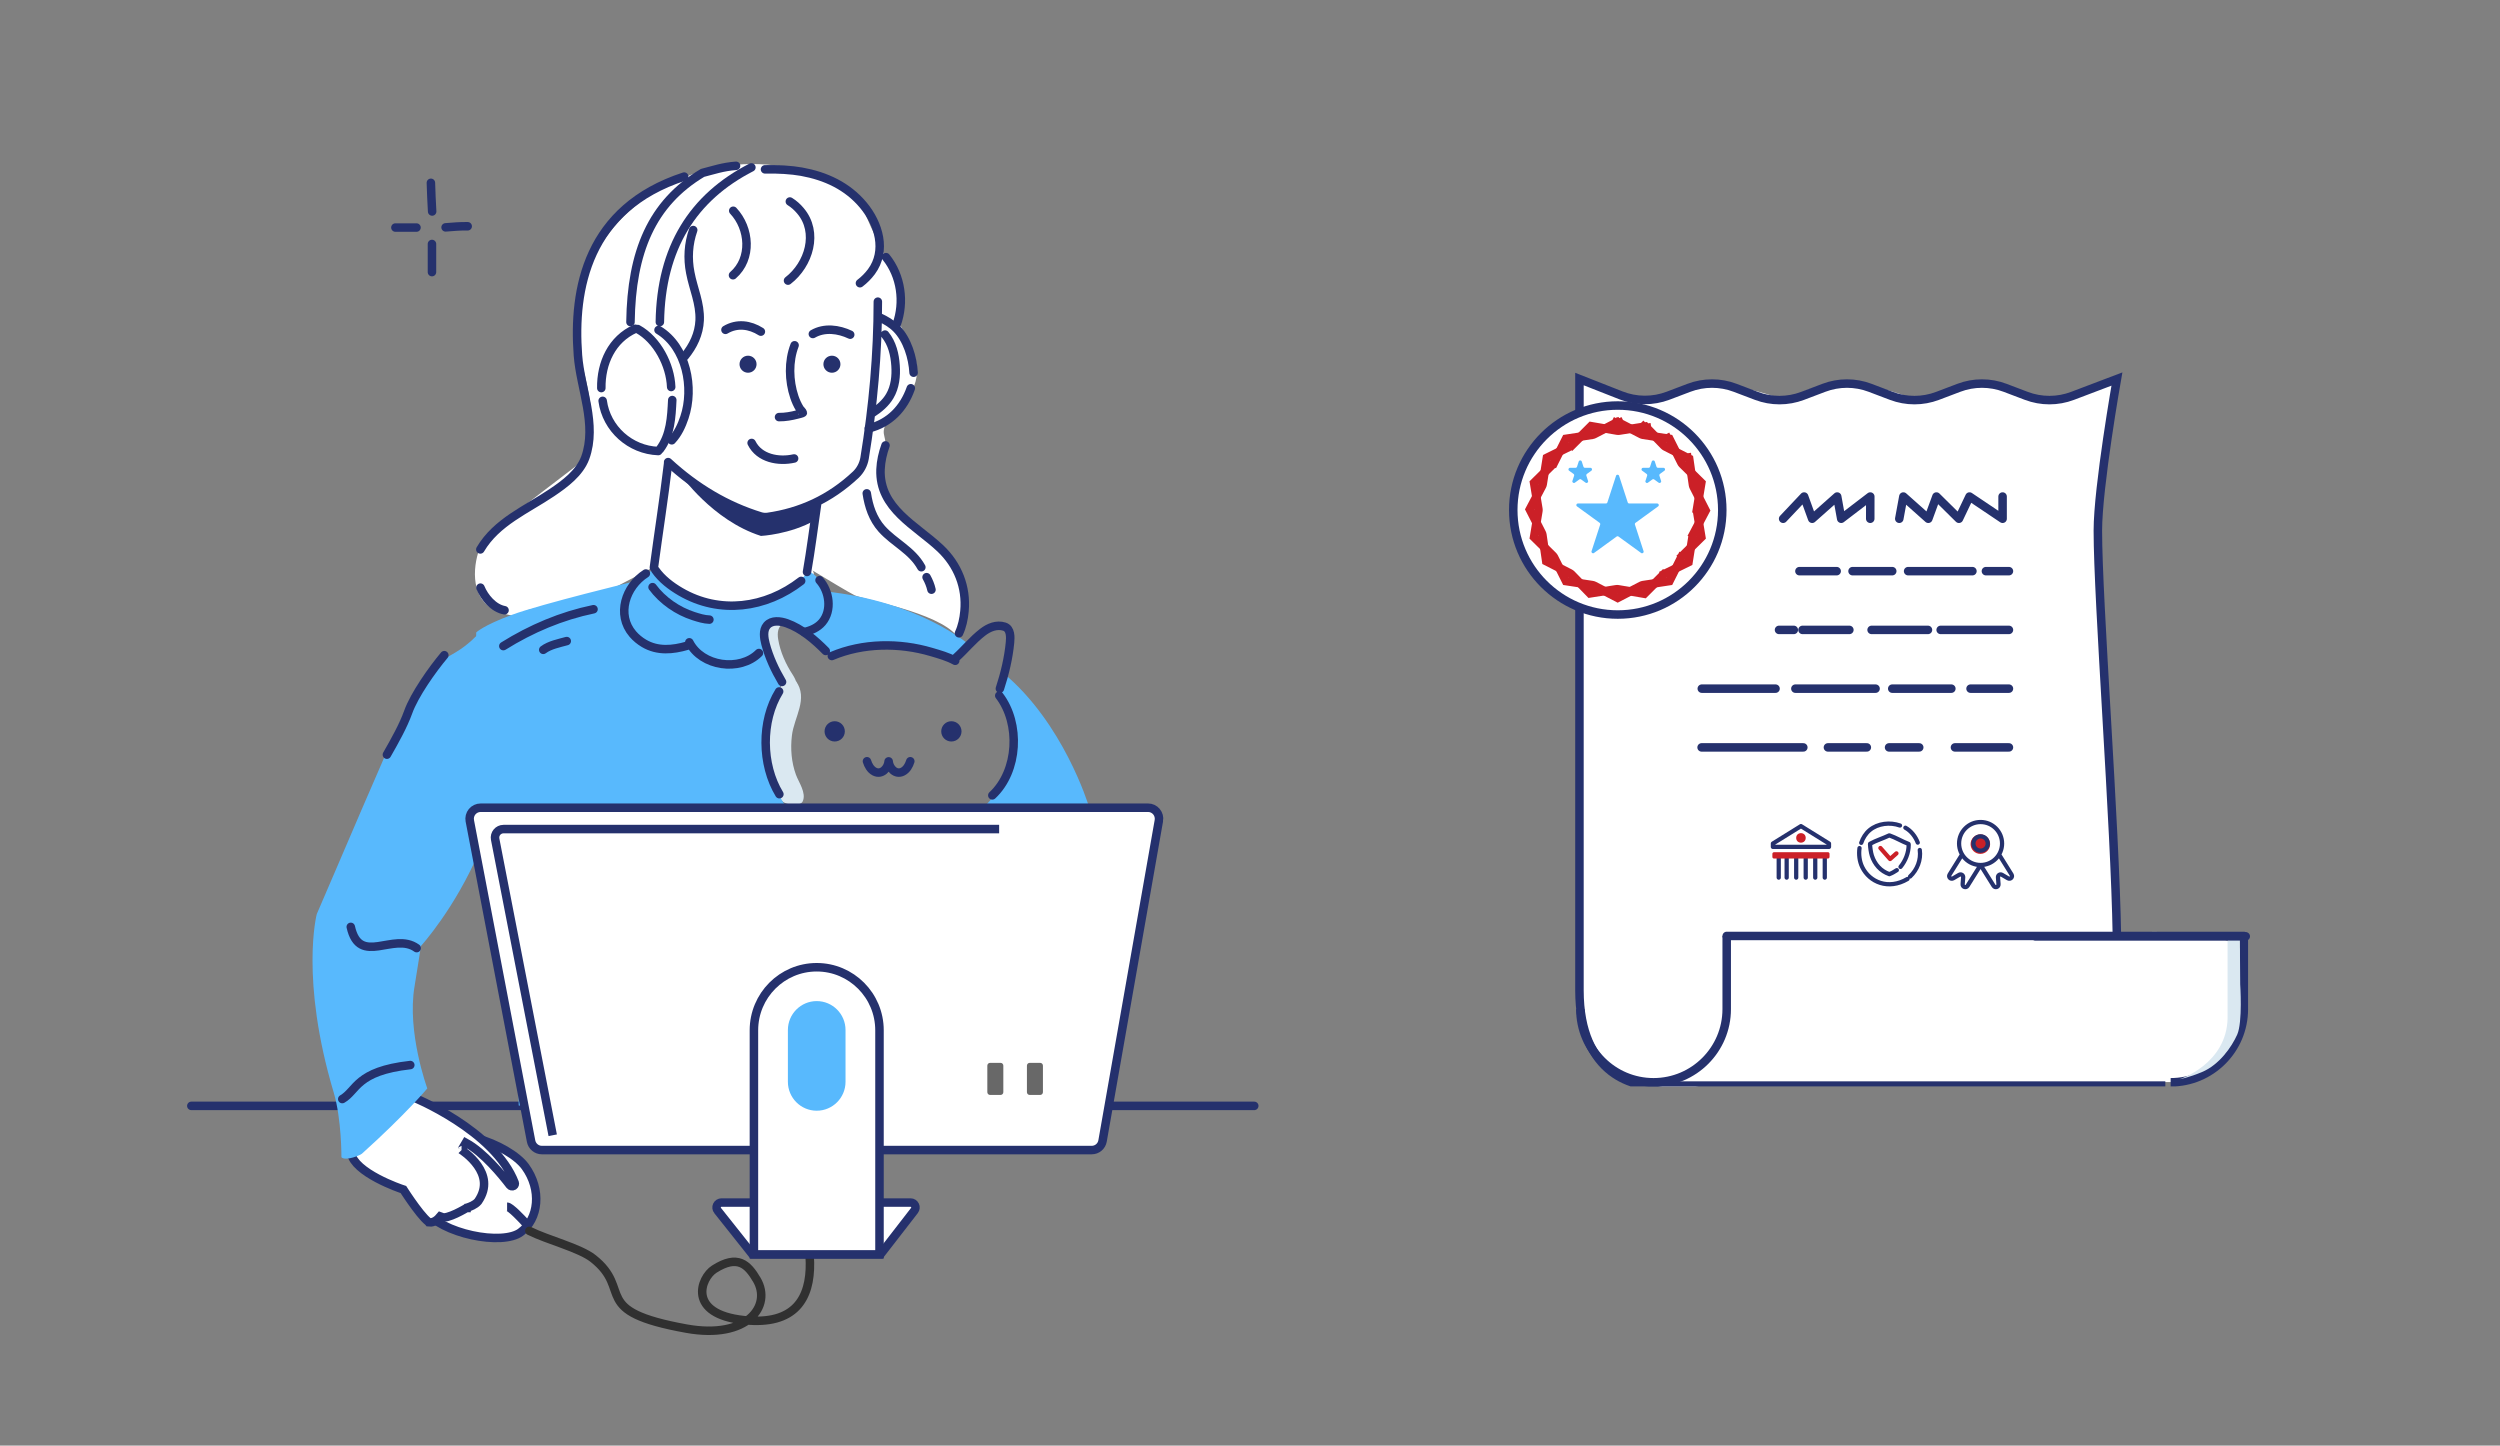 <svg width="588" height="340" viewBox="0 0 588 340" fill="none" xmlns="http://www.w3.org/2000/svg">
<rect x="0" y="0" width="588" height="340" fill="#808080" stroke="none"/>
<path d="M45 260.103H295" stroke="#25316D" stroke-width="2" stroke-linecap="round" stroke-linejoin="round"/>
<path d="M101.086 269.31L101.23 269.205L101.329 269.056C102.104 267.895 103.501 267.201 105.439 266.988C107.373 266.774 109.708 267.06 112.107 267.72C114.497 268.377 116.895 269.391 118.938 270.582C120.996 271.782 122.625 273.122 123.548 274.398C127.463 279.809 126.755 286.688 122.419 289.852C121.421 290.58 119.804 291.033 117.742 291.146C115.707 291.258 113.358 291.033 111.01 290.52C108.664 290.007 106.353 289.214 104.392 288.212C102.417 287.204 100.866 286.021 99.957 284.764C96.042 279.353 96.75 272.474 101.086 269.31Z" fill="white" stroke="#25316D" stroke-width="2"/>
<path d="M123.968 288.047C122.715 286.637 120.02 283.816 119.268 283.816" stroke="#25316D" stroke-width="2"/>
<path d="M183.5 271.5C189.5 285 199 313.037 175 310.5C161.507 309.074 164.795 300.54 168 298.5C173.5 295 175.854 297.358 178 301C181.626 307.153 175.775 315.065 161.5 312.5C138.504 308.368 149 303.5 139.5 296C136.34 293.505 128.761 291.64 124.5 289.5" stroke="#303030" stroke-width="2" stroke-linecap="round"/>
<path d="M120.809 278.92L120.804 278.923C120.514 279.097 120.128 279.028 119.913 278.749C118.988 277.534 117.454 275.621 115.639 273.729C113.834 271.849 111.697 269.932 109.564 268.768L108.563 270.481C108.555 270.494 108.555 270.494 108.554 270.494L108.555 270.494L108.556 270.495L108.571 270.504C108.585 270.513 108.607 270.527 108.637 270.547C108.697 270.587 108.787 270.648 108.902 270.73C109.132 270.894 109.46 271.139 109.838 271.456C110.601 272.095 111.548 273.01 112.333 274.131C113.118 275.253 113.711 276.541 113.832 277.94C113.949 279.307 113.623 280.863 112.44 282.575C111.735 283.408 110.494 283.843 109.936 284.026L109.824 284.063L109.724 284.124L109.724 284.125L109.723 284.125L109.722 284.126L109.713 284.131L109.677 284.153C109.665 284.16 109.65 284.169 109.632 284.18C109.605 284.196 109.572 284.216 109.533 284.239C109.407 284.313 109.223 284.42 108.996 284.547C108.541 284.801 107.922 285.132 107.256 285.442C106.584 285.755 105.893 286.033 105.29 286.197C104.633 286.375 104.284 286.358 104.171 286.317L103.529 286.085L103.083 286.593L103.083 286.593L103.082 286.594C103.082 286.595 103.081 286.595 103.08 286.596C103.078 286.599 103.074 286.603 103.069 286.608C103.065 286.612 103.06 286.617 103.055 286.623C103.029 286.649 102.987 286.691 102.931 286.742C102.816 286.846 102.648 286.984 102.44 287.115C102.02 287.379 101.516 287.568 100.983 287.505C100.981 287.502 100.879 287.465 100.661 287.294C100.421 287.107 100.13 286.83 99.798 286.474C99.138 285.764 98.394 284.822 97.686 283.864C96.981 282.91 96.328 281.962 95.849 281.25C95.61 280.895 95.416 280.6 95.282 280.394C95.214 280.291 95.162 280.211 95.127 280.156L95.087 280.094L95.078 280.079L95.075 280.075L95.075 280.075L95.075 280.074L95.075 280.074L94.883 279.775L94.546 279.663L94.546 279.663L94.546 279.663L94.545 279.663L94.54 279.661L94.518 279.654C94.498 279.647 94.467 279.637 94.427 279.623C94.346 279.595 94.225 279.552 94.069 279.496C93.759 279.384 93.312 279.218 92.771 279.002C91.688 278.569 90.241 277.942 88.77 277.16C87.293 276.375 85.829 275.452 84.69 274.439C83.538 273.414 82.831 272.395 82.651 271.429L82.649 271.414C82.646 271.394 82.641 271.361 82.636 271.317C82.625 271.227 82.611 271.091 82.598 270.914C82.572 270.559 82.554 270.045 82.583 269.424C82.643 268.176 82.897 266.529 83.66 264.883C84.417 263.249 85.681 261.601 87.797 260.33C89.886 259.075 92.86 258.153 97.1 258.029C97.107 258.032 97.114 258.035 97.122 258.038C97.263 258.098 97.472 258.187 97.742 258.306C98.282 258.544 99.062 258.9 100.014 259.367C101.921 260.302 104.512 261.681 107.252 263.452C112.775 267.025 118.718 272.081 121.057 278.191C121.152 278.438 121.067 278.744 120.809 278.92Z" fill="white" stroke="#25316D" stroke-width="2"/>
<path fill-rule="evenodd" clip-rule="evenodd" d="M113.5 148C131 187.5 99.001 222.5 99.001 222.5C99.001 222.5 97.991 229.121 97.501 232C95.667 242.769 100.5 256 100.5 256C100.5 256 95.501 262 85.305 271.186C85.096 271.618 81.305 273.186 80.305 272.186C80.305 272.186 80.357 263.224 78.501 257C70.51 230.207 74.501 215 74.501 215C80.611 200.899 89.443 179.901 96.001 165.5C101.966 152.389 105.621 157.078 113.5 148Z" fill="#58B9FD"/>
<path d="M91 177.5C93 174 94.842 170.693 96 167.5C97.467 163.4 101.664 157.478 104.501 154.1" stroke="#25316D" stroke-width="2" stroke-miterlimit="1.5" stroke-linecap="round" stroke-linejoin="round"/>
<path d="M131.859 174.749C134.899 189.083 134.443 205.364 129.773 219.305M141.362 172.735C143.244 179.165 143.499 185.841 143.477 192.502C143.484 201.041 142.675 209.701 139.766 217.795" stroke="#25316D" stroke-width="2" stroke-miterlimit="1.5" stroke-linecap="round" stroke-linejoin="round"/>
<path d="M82.5 218C84.584 227.38 92.587 219.09 97.999 223M80.5 258.5C84 256.5 83.718 251.926 96.5 250.5" stroke="#25316D" stroke-width="2" stroke-miterlimit="1.5" stroke-linecap="round" stroke-linejoin="round"/>
<path d="M223.5 132C229.1 138.4 226.833 146.333 225 149.5C220.5 144 203 141 201 140C199.574 139.287 194.337 136.139 191.091 134.165C192.185 135.388 190.681 137.755 179 141C164.6 145 156 137.666 153.5 133.5L143 139L124 143.5C123.667 144.5 121.7 145.9 116.5 143.5C110 140.5 111.5 132 113 128.5C114.5 125 132 112.5 137.5 108C141.9 104.4 137.667 87.166 135 79C134.667 70.833 138.8 52.2 158 43C182 31.5 201.5 46 202 46.5C202.5 47 202.5 49 208 60C212.053 68.106 211.892 73.44 211.19 75.533C211.588 76.097 212.42 77.642 214 81C218 89.5 214 93 210 97.5C206 102 209 102.5 208 105C207 107.5 207 113.5 209 117.5C211 121.5 216.5 124 223.5 132Z" fill="white"/>
<path fill-rule="evenodd" clip-rule="evenodd" d="M181.934 146.275C181.505 146.525 181.075 146.834 180.732 147.198C178.7 149.271 179.987 152.444 180.846 154.75C181.047 155.36 181.275 155.973 181.505 156.575C181.791 157.289 182.105 157.994 182.42 158.696C183.164 160.319 183.966 162.998 186.284 162.585C188.347 162.213 187.145 159.792 186.486 158.761C184.826 156.239 183.508 153.331 183.022 150.337C182.792 148.927 182.908 147.265 184.366 146.588" fill="#DAE8F1"/>
<path fill-rule="evenodd" clip-rule="evenodd" d="M184.024 161.011C180.991 165.506 179.96 170.613 180.303 175.954C180.417 177.952 180.619 180.036 181.276 181.938C182.106 184.334 182.193 186.681 184.024 188.463C184.969 189.382 188.232 189.734 188.805 188.463C189.692 186.484 187.859 184.005 187.203 182.207C186.143 179.286 185.885 176.095 186.257 173.015C186.745 168.691 190.209 164.326 187.174 160.165" fill="#DAE8F1"/>
<path fill-rule="evenodd" clip-rule="evenodd" d="M227.814 151.541C227.814 151.541 216.204 141.4 193.988 139.09C193.988 139.09 192.871 135.365 190.123 134.355C190.123 134.355 184.998 141.772 173.776 142.407C162.527 143.044 157.001 136.661 154.11 134.033C154.11 134.033 152.164 134.42 150.789 135.768L149.902 136.574C149.902 136.574 127.173 142.086 120.359 144.62C113.546 147.15 112 148.759 112 148.759V197C112 197 118.692 217.429 120.359 231C122.074 244.954 122 260 122 260L162 264.5L184.597 189.362C184.597 189.362 179.988 182.439 179.988 175.729C179.96 169.015 182.764 163.224 183.938 160.393C183.938 160.393 179.016 152.031 179.846 148.145C180.676 144.256 186.086 146.587 188.72 148.442C191.325 150.294 195.474 154.497 195.474 154.497C195.474 154.497 203.061 150.329 211.666 151.946C220.26 153.563 224.665 155.418 224.665 155.418L227.814 151.541ZM256 189.362C256 189.362 250.117 170.017 235.97 158.292L234.922 163.173C234.922 163.173 238.449 167.333 238.298 173.498C238.146 179.664 236.274 184.865 231.874 189.362H256Z" fill="#58B9FD"/>
<path d="M185.771 47.396C186.717 47.978 187.518 48.702 188.234 49.548C192.613 54.655 190.237 62.238 185.342 66.002M172.459 49.568C176.354 53.707 176.925 60.828 172.402 64.737" stroke="#25316D" stroke-width="2" stroke-miterlimit="1.5" stroke-linecap="round" stroke-linejoin="round"/>
<path d="M202.26 66.612C203.292 65.827 204.178 64.938 204.951 63.907C208.586 58.989 206.698 52.647 203.062 48.262C199.311 43.757 194.188 41.406 188.519 40.381C186.172 39.958 182.853 39.754 179.932 39.832M208.387 60.478C211.944 64.896 212.786 71.05 210.886 76.337M163.042 54.106C161.897 57.34 161.696 60.775 162.355 64.137C163.071 67.947 164.73 71.347 164.56 75.336C164.415 78.537 163.042 81.373 161.039 83.811M178.958 78.002C176.354 76.357 173.348 75.958 170.629 77.577M199.97 78.716C197.251 77.431 193.901 76.969 191.182 78.558M186.888 81.206C185.428 84.956 185.544 89.571 186.831 93.373C187.146 94.298 187.547 95.215 188.062 96.051C188.176 96.273 188.806 96.857 188.834 97.085C188.863 97.174 187.689 97.457 187.547 97.489C186.144 97.853 184.712 98.118 183.225 98.102M186.774 107.832C183.166 108.656 178.586 107.846 176.783 104.181M208.273 104.757C207.614 106.589 207.185 108.464 207.099 110.407C206.755 119.602 215.418 123.544 221.166 128.979C225.274 132.859 227.371 138.119 226.842 143.749C226.676 145.535 226.31 147.312 225.549 148.95M203.863 116.031C204.321 119.104 205.295 122.031 207.384 124.388C210.339 127.683 214.486 129.402 216.699 133.415M217.93 135.754C218.44 136.669 218.853 137.67 219.081 138.695M160.923 41.532C138.108 48.964 134.758 67.975 135.932 83.567C136.534 91.448 140.484 99.845 137.651 107.663C136.333 111.235 132.84 113.82 129.806 115.864C123.881 119.867 116.783 122.757 112.975 129.225M235.027 163.61C240.059 170.186 239.518 181.356 233.394 187.07M235.173 161.969C236.309 158.497 237.202 154.787 237.551 151.142C237.672 149.902 237.763 147.862 236.235 147.384C234.382 146.804 232.57 147.579 231.1 148.714C228.777 150.502 226.94 152.818 224.766 154.767M224.666 155.418C222.895 154.441 220.983 153.921 219.053 153.347C211.519 151.114 202.948 151.195 195.648 154.295M194.216 153.107C191.639 150.487 188.519 147.815 185.027 146.578C183.538 146.06 181.535 145.787 180.39 147.091C179.387 148.238 179.702 150.079 180.046 151.415C180.876 154.582 182.279 157.578 183.939 160.393M183.253 162.632C178.958 169.588 179.074 179.841 183.31 186.797M192.156 118.736C191.383 124.012 190.724 129.273 189.809 134.525M157.146 108.975C156.172 117.168 154.884 125.307 153.796 133.484M188.434 136.626C180.103 143.096 169.254 144.542 160.065 139.173C157.803 137.853 155.629 136.201 154.111 134.033" stroke="#25316D" stroke-width="2" stroke-miterlimit="1.5" stroke-linecap="round" stroke-linejoin="round"/>
<path d="M192.755 136.462C195.074 139.057 195.762 143.554 193.386 146.367C192.298 147.634 190.752 148.313 189.149 148.659M178.5 153.587C174.007 158.074 165.017 156.768 162.126 151.069M151.906 134.883C147.155 137.908 144.893 144.53 148.843 149.135C149.587 149.995 150.474 150.724 151.448 151.303C154.654 153.217 158.232 152.863 161.638 151.871M139.597 143.29C132.039 144.858 124.94 147.866 118.385 151.962M133.3 150.78C131.524 151.275 129.291 151.696 127.773 152.841" stroke="#25316D" stroke-width="2" stroke-miterlimit="1.5" stroke-linecap="round" stroke-linejoin="round"/>
<path d="M153.481 138.093C155.828 141.262 159.379 143.708 163.128 144.913C164.33 145.295 165.591 145.696 166.85 145.736M214.102 179.046C213.799 180.008 213.264 180.994 212.336 181.476C210.63 182.363 209.131 180.634 209.017 179.074M203.91 179.046C204.213 180.008 204.748 180.994 205.675 181.476C207.382 182.363 208.883 180.634 208.997 179.074M206.469 70.949C206.469 83.215 205.352 95.49 203.349 107.771C203.09 109.239 202.374 110.592 201.315 111.619C195.16 117.41 188.175 120.493 180.56 121.581C179.989 121.659 179.417 121.612 178.872 121.447C170.944 119.008 163.701 114.723 157.146 108.684M208.157 78.688C209.847 80.748 210.457 83.396 210.634 85.996C210.799 88.436 210.543 91.007 209.273 93.157C208.273 94.853 206.727 96.141 205.094 97.197M206.841 74.628C208.301 75.301 209.703 76.117 210.86 77.282C213.404 79.872 214.673 84.108 214.879 87.662" stroke="#25316D" stroke-width="2" stroke-miterlimit="1.5" stroke-linecap="round" stroke-linejoin="round"/>
<path d="M214.223 91.316C212.589 96.009 209.244 99.544 204.348 100.746M154.883 77.614C161.495 81.619 163.299 91.266 160.981 98.158C160.322 100.119 159.435 102.041 158.003 103.561" stroke="#25316D" stroke-width="2" stroke-miterlimit="1.5" stroke-linecap="round" stroke-linejoin="round"/>
<path d="M149.989 77.39C154.569 79.914 157.661 85.827 157.862 91.026M158.118 94.093C157.919 98.108 157.717 102.349 155.199 105.682M149.415 77.321C143.891 79.772 141.342 85.436 141.43 91.278M154.827 106.083C148.241 105.835 142.632 100.858 141.745 94.278M176.727 39.372C163.014 46.397 155.456 58.224 155.199 75.747" stroke="#25316D" stroke-width="2" stroke-miterlimit="1.5" stroke-linecap="round" stroke-linejoin="round"/>
<path d="M165.236 40.664C153.27 47.811 148.517 59.256 148.289 75.747M173.117 39C170.026 39.22 167.622 40.062 165.246 40.662" stroke="#25316D" stroke-width="2" stroke-miterlimit="1.5" stroke-linecap="round" stroke-linejoin="round"/>
<path d="M195.668 87.668C194.561 87.668 193.664 86.771 193.664 85.664C193.664 84.556 194.561 83.659 195.668 83.659C196.774 83.659 197.671 84.556 197.671 85.664C197.671 86.771 196.774 87.668 195.668 87.668ZM175.939 87.668C174.832 87.668 173.935 86.771 173.935 85.664C173.935 84.556 174.832 83.659 175.939 83.659C177.045 83.659 177.942 84.556 177.942 85.664C177.942 86.771 177.045 87.668 175.939 87.668ZM223.763 174.404C222.445 174.404 221.377 173.337 221.377 172.019C221.377 170.701 222.445 169.631 223.763 169.631C225.081 169.631 226.15 170.701 226.15 172.019C226.15 173.337 225.081 174.404 223.763 174.404ZM196.321 174.404C195.003 174.404 193.935 173.337 193.935 172.019C193.935 170.701 195.003 169.631 196.321 169.631C197.639 169.631 198.707 170.701 198.707 172.019C198.707 173.337 197.639 174.404 196.321 174.404Z" fill="#25316D"/>
<path d="M178.974 121.49C182.786 121.988 192.115 118.433 192.115 118.433L191.743 122.342C185.794 125.72 178.974 126.052 178.974 126.052C167.505 122.401 160.006 111.534 160.006 111.534C163.197 113.663 175.193 120.987 178.974 121.49Z" fill="#25316D"/>
<path d="M113 138.212C113.933 140.505 116.089 143.081 118.668 143.53" stroke="#25316D" stroke-width="2" stroke-miterlimit="1.5" stroke-linecap="round" stroke-linejoin="round"/>
<path d="M215.198 283.488L215.198 283.488L215.204 283.5C215.393 283.885 215.35 284.349 215.074 284.711C215.073 284.712 215.073 284.713 215.072 284.713L207.092 295.019H176.968L176.864 294.889L176.221 294.078C175.676 293.392 174.918 292.436 174.066 291.364C172.363 289.218 170.285 286.601 168.787 284.718L168.783 284.714C168.518 284.384 168.456 283.908 168.651 283.492C168.746 283.298 168.892 283.135 169.073 283.021C169.255 282.906 169.465 282.845 169.68 282.843C169.68 282.843 169.681 282.843 169.681 282.843L214.179 282.843H214.181C214.393 282.843 214.601 282.903 214.781 283.017C214.962 283.131 215.106 283.294 215.198 283.488ZM272.567 193.025L272.566 193.027C269.997 207.635 261.515 255.874 259.321 268.361C259.103 269.597 258.031 270.495 256.785 270.495H127.439C126.21 270.495 125.144 269.613 124.908 268.388C123.757 262.364 120.982 247.856 118.111 232.85C115.08 217.005 111.942 200.605 110.499 193.052L110.499 193.051C110.356 192.307 110.551 191.528 111.045 190.917C111.539 190.325 112.27 189.977 113.03 189.977L270.03 189.977L270.032 189.977C270.407 189.976 270.777 190.058 271.118 190.217C271.458 190.377 271.76 190.609 272.001 190.899L272.002 190.9C272.493 191.489 272.7 192.274 272.567 193.025Z" fill="white" stroke="#25316D" stroke-width="2"/>
<path d="M192.09 227.496C200.239 227.496 206.857 234.137 206.857 242.324V295.024H177.322V242.324C177.322 234.136 183.937 227.496 192.09 227.496Z" fill="white" stroke="#25316D" stroke-width="2"/>
<path fill-rule="evenodd" clip-rule="evenodd" d="M198.868 242.265C198.868 238.504 195.832 235.457 192.089 235.457C188.346 235.457 185.312 238.504 185.312 242.265V254.44C185.312 258.194 188.346 261.24 192.089 261.24C195.832 261.24 198.868 258.194 198.868 254.44V242.265Z" fill="#58B9FD"/>
<path d="M129.998 267.011L116.461 197.382C116.221 196.147 117.167 195 118.424 195H234.998" stroke="#25316D" stroke-width="2"/>
<path d="M235.33 249.983C235.69 249.983 235.984 250.274 235.984 250.64V256.877C235.984 257.242 235.69 257.533 235.33 257.533H232.873C232.509 257.533 232.219 257.242 232.219 256.877V250.64C232.219 250.274 232.509 249.983 232.873 249.983H235.33Z" fill="#686868"/>
<path d="M244.644 249.983C245.003 249.983 245.298 250.274 245.298 250.64V256.877C245.298 257.242 245.003 257.533 244.644 257.533H242.187C241.823 257.533 241.533 257.242 241.533 256.877V250.64C241.533 250.274 241.823 249.983 242.187 249.983H244.644Z" fill="#686868"/>
<path d="M101.346 43C101.388 45.233 101.536 47.509 101.641 49.742M101.599 57.386V64M93 53.522H97.957M104.803 53.478C106.531 53.35 108.263 53.177 110 53.22" stroke="#25316D" stroke-width="2" stroke-miterlimit="1.5" stroke-linecap="round" stroke-linejoin="round"/>
<g clip-path="url(#clip0_952_21711)">
<path d="M371.5 237.5V89C378.7 93 386.5 94.333 389.5 94.5C397.9 87.3 413.667 91.5 420.5 94.5C429.3 86.9 444.833 91.333 451.5 94.5C464.7 88.5 471.333 90 473 91.5C479.4 96.7 492.333 92 498 89L493.5 124L498 219.5C498 219.5 536.914 216.461 525.502 229.5C532.5 249.5 514 254.5 514 254.5H405C379.8 260.1 372.167 245.5 371.5 237.5Z" fill="white"/>
<path d="M423.226 134.336H431.983M472.502 134.336H467.087M463.913 134.336H448.788M445.054 134.336H435.718" stroke="#25316D" stroke-width="2" stroke-linecap="round"/>
<path d="M418.426 148.153H421.9M472.502 148.153H456.444M453.456 148.153H440.199M434.971 148.153H423.954" stroke="#25316D" stroke-width="2" stroke-linecap="round"/>
<path d="M400.26 161.971H417.606M472.502 161.971H463.472M422.274 161.971H441.133M445.054 161.971H458.956" stroke="#25316D" stroke-width="2" stroke-linecap="round"/>
<path d="M400.216 175.789H424.141M472.502 175.789H459.805M451.402 175.789H444.307M429.929 175.789H439.079" stroke="#25316D" stroke-width="2" stroke-linecap="round"/>
<path d="M471.01 116.784V122.012L463.23 116.784L460.74 122.012L455.45 116.784L453.538 122.012L447.67 116.784L446.709 122.012M439.881 122.012L439.889 116.784L433.052 122.012L432.109 116.784L426.223 122.012L424.329 116.784L419.394 122.012" stroke="#25316D" stroke-width="2" stroke-linecap="round" stroke-linejoin="round"/>
<path d="M406.124 220.136H527.748" stroke="#25316D" stroke-width="2" stroke-linecap="round"/>
<path d="M371.699 237.347C371.699 246.852 379.405 254.558 388.91 254.558C398.415 254.558 406.121 246.852 406.121 237.347V220.136" stroke="#25316D" stroke-width="2"/>
<path d="M510.537 254.558C520.042 254.558 527.748 246.852 527.748 237.347V220.136" stroke="#25316D" stroke-width="2"/>
<path d="M526.893 231.502L526.814 220.601H523.927V239.409C523.782 250.245 512.654 253.838 512.654 253.838C512.654 253.838 514.817 253.438 517.882 252.157C521.99 250.441 524.894 246.245 526.194 243.331C527.493 240.418 526.893 231.502 526.893 231.502Z" fill="#DAE8F1"/>
<path d="M509.287 255.332H391.279C384.681 256.203 371.486 252.942 371.486 232.925C371.486 212.909 371.486 125.125 371.486 89.149L381.293 93.006C384.835 94.399 388.769 94.423 392.328 93.073L397.237 91.21C400.737 89.882 404.601 89.882 408.1 91.21L413.109 93.11C416.608 94.438 420.472 94.438 423.972 93.11L428.98 91.21C432.479 89.882 436.344 89.882 439.843 91.21L444.852 93.11C448.351 94.438 452.215 94.438 455.714 93.11L460.723 91.21C464.222 89.882 468.087 89.882 471.586 91.21L476.594 93.11C480.094 94.438 483.958 94.438 487.457 93.11L497.897 89.149C497.897 89.149 493.416 114.544 493.416 124.813C493.416 141.545 497.461 193.651 497.897 220.228" stroke="#25316D" stroke-width="2"/>
<circle cx="2.299" cy="2.299" r="2.299" transform="matrix(-1 0 0 1 468.076 196.239)" fill="#CB2027"/>
<path d="M465.832 203.448C468.623 203.448 470.886 201.185 470.886 198.394C470.886 195.603 468.623 193.34 465.832 193.34C463.041 193.34 460.778 195.603 460.778 198.394C460.778 201.185 463.041 203.448 465.832 203.448ZM465.832 203.448L462.764 208.357C462.42 208.909 461.566 208.629 461.615 207.98L461.739 206.337C461.777 205.836 461.237 205.499 460.803 205.752L459.381 206.584C458.819 206.913 458.193 206.268 458.538 205.716L461.488 200.978M465.832 203.448L468.899 208.357C469.244 208.909 470.098 208.629 470.049 207.98L469.925 206.337C469.887 205.836 470.427 205.499 470.861 205.752L472.283 206.584C472.845 206.913 473.471 206.268 473.126 205.716L470.176 200.978M464.147 198.394C464.147 199.325 464.902 200.079 465.832 200.079C466.762 200.079 467.517 199.325 467.517 198.394C467.517 197.464 466.762 196.71 465.832 196.71C464.902 196.71 464.147 197.464 464.147 198.394Z" stroke="#25316D" stroke-linecap="round" stroke-linejoin="round"/>
<path d="M448.146 194.681C449.49 195.413 450.517 196.773 451.055 198.18M451.533 199.92C451.843 202.243 450.952 204.557 449.246 206.158M446.877 194.163C444.552 193.33 441.673 193.636 439.741 195.246C438.817 196.014 438.144 197.106 437.761 198.235M437.358 199.476C437.153 200.947 437.33 202.567 437.991 203.927C439.703 207.472 444.149 209.406 448.643 206.732M448.893 198.498C447.37 197.916 445.963 197.039 444.422 196.5M444.34 196.49C443.065 197.113 441.121 197.737 439.885 198.434M448.925 198.688C448.922 200.558 448.175 202.45 447.002 203.887" stroke="#25316D" stroke-miterlimit="1.5" stroke-linecap="round" stroke-linejoin="round"/>
<path d="M446.041 200.715L444.548 202.046L442.271 199.453" stroke="#CB2027" stroke-miterlimit="1.5" stroke-linecap="round" stroke-linejoin="round"/>
<path d="M446.133 204.659C445.529 205.018 445.177 205.293 444.517 205.536M444.372 205.6C442.346 204.891 440.932 203.317 440.263 201.256C440.023 200.506 439.867 199.365 439.832 198.583" stroke="#25316D" stroke-miterlimit="1.5" stroke-linecap="round" stroke-linejoin="round"/>
<mask id="path-46-inside-1_952_21711" fill="white">
<rect width="14.191" height="1.867" rx="0.373" transform="matrix(-1 0 0 1 430.68 206.785)"/>
</mask>
<rect width="14.191" height="1.867" rx="0.373" transform="matrix(-1 0 0 1 430.68 206.785)" stroke="#25316D" stroke-width="1.867" stroke-linecap="round" stroke-linejoin="round" mask="url(#path-46-inside-1_952_21711)"/>
<path d="M430.18 199.189V198.397L423.584 194.302L416.989 198.397V199.189H430.18Z" stroke="#25316D" stroke-linecap="round" stroke-linejoin="round"/>
<path d="M429.188 201.93V206.411" stroke="#25316D" stroke-linecap="round" stroke-linejoin="round"/>
<path d="M426.945 201.93V206.411" stroke="#25316D" stroke-linecap="round" stroke-linejoin="round"/>
<path d="M424.703 201.93V206.411" stroke="#25316D" stroke-linecap="round" stroke-linejoin="round"/>
<path d="M422.465 201.93V206.411" stroke="#25316D" stroke-linecap="round" stroke-linejoin="round"/>
<path d="M420.223 201.93V206.411" stroke="#25316D" stroke-linecap="round" stroke-linejoin="round"/>
<path d="M418.357 201.93V206.411" stroke="#25316D" stroke-linecap="round" stroke-linejoin="round"/>
<rect width="13.444" height="1.494" rx="0.373" transform="matrix(-1 0 0 1 430.307 200.436)" fill="#CB2027"/>
<circle cx="1.12" cy="1.12" r="1.12" transform="matrix(-1 0 0 1 424.703 195.955)" fill="#CB2027"/>
<path d="M405.08 119.959C405.08 133.535 394.075 144.54 380.499 144.54C366.923 144.54 355.918 133.535 355.918 119.959C355.918 106.383 366.923 95.378 380.499 95.378C394.075 95.378 405.08 106.383 405.08 119.959Z" fill="white" stroke="#25316D" stroke-width="2"/>
<path d="M380.805 111.903C380.694 111.559 380.207 111.559 380.095 111.903L378.061 118.164C378.011 118.318 377.867 118.422 377.705 118.422H371.122C370.76 118.422 370.61 118.885 370.903 119.097L376.229 122.967C376.36 123.062 376.414 123.231 376.364 123.385L374.33 129.646C374.218 129.99 374.612 130.276 374.905 130.063L380.231 126.194C380.362 126.099 380.539 126.099 380.67 126.194L385.996 130.063C386.288 130.276 386.682 129.99 386.57 129.646L384.536 123.385C384.486 123.231 384.541 123.062 384.672 122.967L389.998 119.097C390.29 118.885 390.14 118.422 389.778 118.422H383.195C383.033 118.422 382.89 118.318 382.84 118.164L380.805 111.903Z" fill="#58B9FD"/>
<path d="M372.027 108.542C371.915 108.198 371.428 108.198 371.317 108.542L370.917 109.771C370.867 109.925 370.724 110.029 370.562 110.029H369.269C368.908 110.029 368.757 110.492 369.05 110.705L370.096 111.464C370.227 111.56 370.281 111.728 370.231 111.882L369.832 113.111C369.72 113.455 370.114 113.741 370.407 113.529L371.452 112.769C371.583 112.674 371.76 112.674 371.891 112.769L372.937 113.529C373.23 113.741 373.623 113.455 373.512 113.111L373.112 111.882C373.062 111.728 373.117 111.56 373.248 111.464L374.294 110.705C374.586 110.492 374.436 110.029 374.074 110.029H372.782C372.62 110.029 372.476 109.925 372.426 109.771L372.027 108.542Z" fill="#58B9FD"/>
<path d="M389.207 108.542C389.095 108.198 388.608 108.198 388.496 108.542L388.097 109.771C388.047 109.925 387.904 110.029 387.742 110.029H386.449C386.087 110.029 385.937 110.492 386.23 110.705L387.275 111.464C387.406 111.56 387.461 111.728 387.411 111.882L387.012 113.111C386.9 113.455 387.294 113.741 387.586 113.529L388.632 112.769C388.763 112.674 388.94 112.674 389.071 112.769L390.117 113.529C390.409 113.741 390.803 113.455 390.691 113.111L390.292 111.882C390.242 111.728 390.297 111.56 390.428 111.464L391.473 110.705C391.766 110.492 391.616 110.029 391.254 110.029H389.961C389.799 110.029 389.656 109.925 389.606 109.771L389.207 108.542Z" fill="#58B9FD"/>
<path d="M380.482 98.551L380.193 99.107C380.194 99.107 380.194 99.108 380.194 99.108L380.193 99.107L380.482 98.551ZM380.482 98.551L380.77 99.107C380.769 99.107 380.769 99.108 380.769 99.108L380.77 99.107L380.482 98.551ZM395.704 109.159L395.704 109.159C395.597 109.053 395.508 108.931 395.441 108.796L395.441 108.796L392.64 103.207L386.459 102.27C386.31 102.248 386.166 102.201 386.033 102.132L380.482 99.257L374.93 102.132C374.797 102.201 374.653 102.248 374.504 102.27L368.323 103.207L365.522 108.796L364.628 108.348L365.522 108.796C365.455 108.931 365.366 109.053 365.259 109.159L360.809 113.55L361.828 119.718C361.852 119.866 361.852 120.017 361.828 120.166L360.809 126.334L365.259 130.725C365.366 130.831 365.455 130.953 365.522 131.087L365.522 131.087L368.323 136.676L374.504 137.613C374.653 137.636 374.797 137.683 374.93 137.752L380.482 140.627L386.033 137.752C386.166 137.683 386.31 137.636 386.459 137.613L392.64 136.676L395.441 131.087L396.335 131.535L395.441 131.087C395.508 130.953 395.597 130.831 395.704 130.725L396.407 131.437L395.704 130.725L400.154 126.334L399.135 120.166C399.111 120.017 399.111 119.866 399.135 119.718L400.122 119.881L399.135 119.718L400.154 113.55L395.704 109.159ZM392.495 102.917C392.495 102.917 392.495 102.917 392.495 102.918L392.495 102.917L393.055 102.636L392.495 102.917Z" stroke="#CB2027" stroke-width="2"/>
<path d="M387.222 99.641L386.773 100.078C386.773 100.078 386.774 100.079 386.774 100.079L386.773 100.078L387.222 99.641ZM387.222 99.641L387.32 100.26C387.32 100.26 387.32 100.26 387.319 100.26L387.32 100.26L387.222 99.641ZM398.327 114.505L398.327 114.505C398.258 114.371 398.213 114.227 398.191 114.078L398.191 114.078L397.294 107.891L391.723 105.054C391.589 104.986 391.467 104.896 391.362 104.789L387 100.311L380.825 101.29C380.677 101.314 380.525 101.313 380.377 101.287L374.216 100.229L369.796 104.65L369.089 103.944L369.796 104.65C369.69 104.757 369.567 104.845 369.432 104.911L363.825 107.677L362.849 113.852C362.825 114 362.777 114.144 362.708 114.277L359.797 119.809L362.636 125.379C362.705 125.513 362.75 125.657 362.772 125.806L362.772 125.806L363.669 131.993L369.24 134.83C369.374 134.898 369.496 134.988 369.601 135.095L373.963 139.573L380.138 138.594C380.286 138.57 380.438 138.571 380.586 138.597L386.747 139.655L391.167 135.234L391.874 135.941L391.167 135.234C391.273 135.127 391.396 135.039 391.531 134.973L391.973 135.87L391.531 134.973L397.138 132.208L398.114 126.032C398.138 125.884 398.185 125.74 398.255 125.608L399.14 126.073L398.255 125.607L401.166 120.075L398.327 114.505ZM397.247 107.57C397.247 107.57 397.247 107.57 397.247 107.571L397.247 107.57L397.867 107.48L397.247 107.57Z" stroke="#CB2027" stroke-width="2"/>
<path d="M478.719 220.229L528.2 220.229" stroke="#25316D" stroke-width="2" stroke-linecap="round" stroke-linejoin="round"/>
</g>
<defs>
<clipPath id="clip0_952_21711">
<rect width="180" height="171.037" fill="white" transform="matrix(-1 0 0 1 533 84.481)"/>
</clipPath>
</defs>
</svg>
